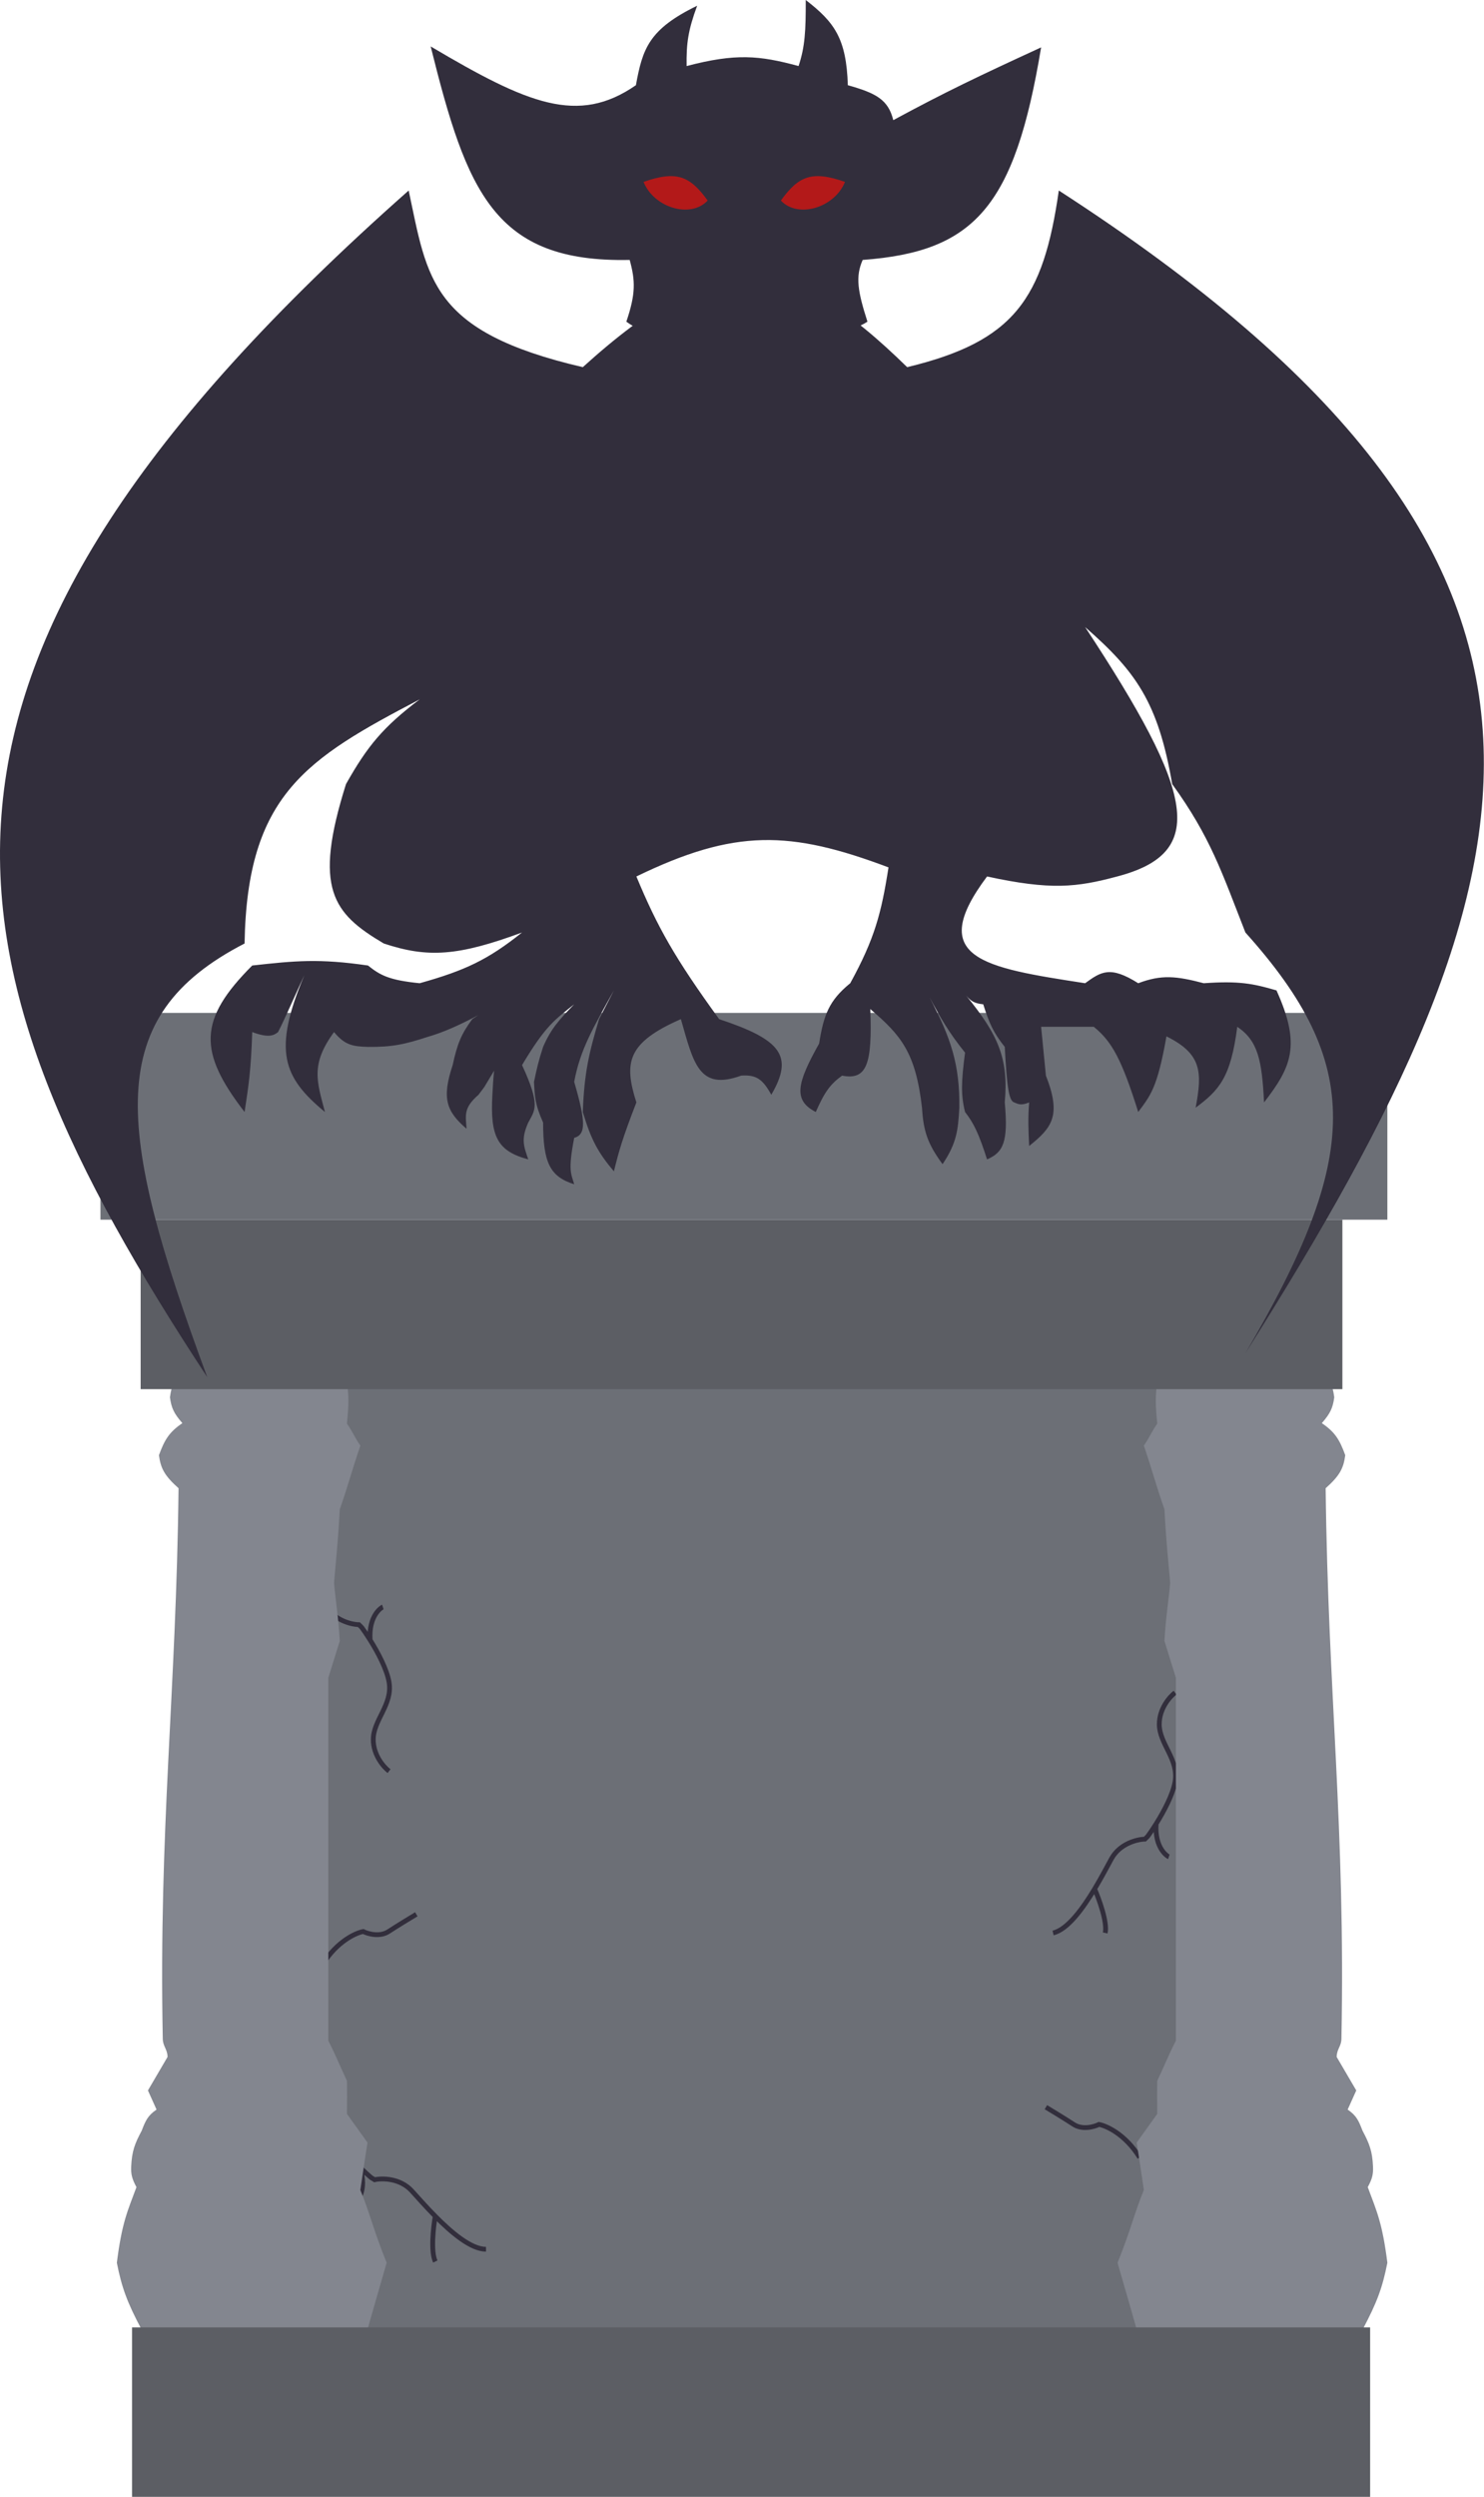<svg width="1551" height="2608" viewBox="0 0 1551 2608" fill="none" xmlns="http://www.w3.org/2000/svg">
<g id="garg-normal">
<path id="Vector 48" d="M1212.79 2432.83C1199.13 2430.55 637.767 2431.93 355.362 2432.91L392.612 2363.45L341.394 2287.5L355.362 2238.03L315.319 2208.05V2173.57L279 2131.59V2078.12V1752.32L301.35 1714.34L290.175 1653.38L301.35 1576.92L341.394 1510.46L315.319 1487.47C319.12 1469.12 318.551 1459.53 315.319 1443H1305.24V1478.98L1271.71 1524.45L1322 1561.93L1305.24 1733.83V1849.76V1930.21L1286.61 2004.67L1305.24 2133.59L1271.71 2155.08L1224.22 2287.5L1175.79 2363.45C1187.47 2386.17 1210.14 2429.74 1212.79 2432.83C1212.96 2432.85 1213.04 2432.88 1213.04 2432.91C1213.04 2433.05 1212.96 2433.02 1212.79 2432.83Z" fill="#6C6F76"/>
<path id="Vector 49" d="M1228.12 1768C1222.62 1772.17 1211.62 1784.6 1211.62 1801C1211.62 1821.5 1232.12 1837.5 1228.12 1861C1225.84 1874.39 1216.49 1891.96 1208.34 1905M1100.62 2019C1115.7 2015.54 1131.58 1993.71 1144.03 1973M1144.03 1973C1151.38 1960.77 1157.53 1948.93 1161.62 1941.5C1170.42 1925.5 1188.62 1921.17 1196.62 1921L1199.62 1918C1201.97 1914.79 1205.06 1910.26 1208.34 1905M1144.03 1973C1148.72 1983.67 1157.52 2007.8 1155.12 2019M1208.34 1905C1206.62 1931 1220.62 1939.17 1221.62 1939.5" stroke="#322E3C" stroke-width="5"/>
<path id="Vector 71" d="M406.617 1850C401.117 1845.83 390.117 1833.4 390.117 1817C390.117 1796.5 410.617 1780.5 406.617 1757C404.338 1743.61 394.987 1726.04 386.845 1713M279.117 1599C294.205 1602.46 310.083 1624.29 322.527 1645M322.527 1645C329.879 1657.23 336.032 1669.07 340.117 1676.5C348.917 1692.5 367.117 1696.83 375.117 1697L378.117 1700C380.466 1703.21 383.557 1707.74 386.845 1713M322.527 1645C327.224 1634.33 336.017 1610.2 333.617 1599M386.845 1713C385.117 1687 399.117 1678.83 400.117 1678.5" stroke="#322E3C" stroke-width="5"/>
<path id="Vector 70" d="M324.803 2135.53C331.131 2138.28 344.755 2147.77 348.626 2163.71C353.466 2183.63 337.322 2204.01 346.756 2225.91C352.133 2238.38 365.367 2253.25 376.357 2263.99M507.951 2349.34C492.473 2349.54 471.89 2332.08 454.908 2314.89M454.908 2314.89C444.877 2304.74 436.103 2294.69 430.38 2288.43C418.052 2274.96 399.343 2275.05 391.53 2276.77L387.906 2274.57C384.866 2272 380.794 2268.33 376.357 2263.99M454.908 2314.89C452.863 2326.36 450.015 2351.89 454.991 2362.21M376.357 2263.99C384.173 2288.85 372.496 2300.09 371.603 2300.65" stroke="#322E3C" stroke-width="5"/>
<path id="Vector 50" d="M337.117 2052C351.917 2028 371.617 2019 379.617 2017.5C384.617 2020 396.917 2023.5 406.117 2017.5C415.317 2011.5 429.284 2003 435.117 1999.5" stroke="#322E3C" stroke-width="5"/>
<path id="Vector 72" d="M1191.12 2253.5C1176.32 2229.5 1156.62 2220.5 1148.62 2219C1143.62 2221.5 1131.32 2225 1122.12 2219C1112.92 2213 1098.95 2204.5 1093.12 2201" stroke="#322E3C" stroke-width="5"/>
<path id="Vector 54" d="M384.117 2433L148.117 2433.5C132.809 2404.73 127.262 2389.43 122.117 2363.5C127.435 2321.52 133.244 2309.69 142.617 2284.5C137.879 2275.71 136.788 2271.03 137.117 2263C137.813 2246.91 140.923 2238.98 148.117 2225.5C152.013 2215.42 154.269 2209.82 163.617 2203.5L154.617 2183.5L175.117 2148.5C174.962 2140.21 170.253 2137.54 170.117 2129.5C165.818 1908.44 184.104 1770.93 186.617 1554.5C171.938 1541.4 167.987 1533.82 166.117 1520C172.098 1503.58 176.969 1495.78 190.617 1486.5C181.827 1476.51 179.071 1470.57 177.617 1459.5C179.39 1446.18 182.565 1440.16 190.617 1431L362.617 1442.5C364.684 1459.88 364.563 1466.56 362.617 1487C369.128 1496.45 370.689 1501.44 376.617 1510C368.074 1534.92 363.702 1552.19 355.117 1576.5C352.985 1615.45 351.271 1627.33 349.117 1653.5C351.029 1674.47 353.527 1687.9 355.117 1714C350.19 1730.07 347.816 1737.25 343.117 1752.5V2131.5C350.857 2146.59 355.522 2158.5 362.617 2173.5C362.844 2187.07 362.694 2192.94 362.617 2208L384.117 2238C380.984 2257.32 379.824 2266.24 376.617 2287.5C386.674 2311.95 390.489 2330.02 404.117 2363.5C395.583 2393.26 391.215 2407.9 384.117 2433Z" fill="#83868F"/>
<path id="Vector 59" d="M1188 2433L1424 2433.5C1439.31 2404.73 1444.86 2389.43 1450 2363.5C1444.68 2321.52 1438.87 2309.69 1429.5 2284.5C1434.24 2275.71 1435.33 2271.03 1435 2263C1434.3 2246.91 1431.19 2238.98 1424 2225.5C1420.1 2215.42 1417.85 2209.82 1408.5 2203.5L1417.5 2183.5L1397 2148.5C1397.15 2140.21 1401.86 2137.54 1402 2129.5C1406.3 1908.44 1388.01 1770.93 1385.5 1554.5C1400.18 1541.4 1404.13 1533.82 1406 1520C1400.02 1503.58 1395.15 1495.78 1381.5 1486.5C1390.29 1476.51 1393.05 1470.57 1394.5 1459.5C1392.73 1446.18 1389.55 1440.16 1381.5 1431L1209.5 1442.5C1207.43 1459.88 1207.55 1466.56 1209.5 1487C1202.99 1496.45 1201.43 1501.44 1195.5 1510C1204.04 1534.92 1208.42 1552.19 1217 1576.5C1219.13 1615.45 1220.85 1627.33 1223 1653.5C1221.09 1674.47 1218.59 1687.9 1217 1714C1221.93 1730.07 1224.3 1737.25 1229 1752.5V2131.5C1221.26 2146.59 1216.6 2158.5 1209.5 2173.5C1209.27 2187.07 1209.42 2192.94 1209.5 2208L1188 2238C1191.13 2257.32 1192.29 2266.24 1195.5 2287.5C1185.44 2311.95 1181.63 2330.02 1168 2363.5C1176.53 2393.26 1180.9 2407.9 1188 2433Z" fill="#83868F"/>
<rect id="Rectangle 139" x="147" y="1274" width="1256" height="177" fill="#5C5E64"/>
<rect id="Rectangle 141" x="138" y="2431" width="1294" height="177" fill="#5C5E64"/>
<rect id="Rectangle 140" x="105" y="1058" width="1345" height="216" fill="#6C6F76"/>
<g id="Group 109">
<path id="Vector 67" d="M707.107 671.949C694.636 627.172 903.616 610.946 890.107 659.949C876.599 708.952 719.578 716.726 707.107 671.949Z" fill="#322E3C" stroke="black"/>
<path id="Vector 60" d="M641.618 1223.5C624.839 1203.64 617.693 1190.2 609.118 1161.5C610.688 1120.17 615.58 1099.73 626.118 1064.5L641.618 1034.5C620.224 1073.27 606.523 1095.49 600.118 1130C612.267 1171.75 612.565 1185.04 600.118 1188.5C593.469 1223.08 596.896 1225.64 600.118 1237C574.808 1228.98 567.675 1214.61 567.618 1172.5C558.876 1152.92 558.909 1144.87 558.118 1130C561.028 1116.16 562.76 1108.34 567.618 1093.5C575.95 1074.31 584.491 1065.16 600.118 1049C580.863 1064.47 570.658 1070.42 545.618 1112.5C565.286 1154.98 559.006 1159.55 552.118 1172.5C544.251 1190.03 547.492 1197.43 552.118 1211C520.137 1202.44 512.091 1187.49 514.618 1143.5C515.109 1133.91 515.609 1125.88 516.417 1118.37L506.118 1135.5L500.118 1143.5C484.025 1157.41 486.769 1165.16 487.618 1179C466.28 1160.77 461.619 1146.94 473.118 1112.5C477.776 1090.8 482.02 1080.07 493.618 1064.5C495.731 1063.07 497.8 1061.68 499.831 1060.32C480.069 1070.86 463.067 1078.44 447.118 1083C423.33 1090.78 409.753 1093.79 384.618 1093.5C369.11 1093.01 360.642 1091.98 349.118 1078C324.309 1111.84 331.244 1129.59 339.618 1161.5C296.086 1125.48 284.585 1098.01 318.118 1018.5C301.968 1054.24 293.997 1071.77 290.618 1078C286.271 1081.61 280.553 1084.38 263.618 1078C262.275 1117.89 259.913 1133.36 255.796 1160.34L255.618 1161.5C207.265 1098.83 206.86 1065.21 263.618 1008.5C308.36 1003.52 333.614 1001.06 384.618 1008.5C397.505 1018.84 406.917 1023.81 438.618 1027C486.375 1013.64 510.05 1002.36 545.618 974C478.523 998.749 447.073 1000.73 401.118 985.5C347.962 954.034 327.058 928.471 361.618 819C384.031 779.22 400.34 759.468 438.618 730.5C320.593 792.322 258.199 830.046 255.618 985.5C107.794 1061.68 119.627 1176.34 216.618 1438.5C-69.778 1002.64 -138.852 699.405 427.118 199C446.875 291.321 449.512 346.415 609.118 383.5C751.848 254.43 825.364 263.355 948.118 383.5C1059.77 356.651 1090.39 312.54 1106.62 199C1708.09 587.754 1621.51 907.682 1301.62 1413.5C1422.78 1207.51 1424.66 1110.85 1301.62 974C1276.9 910.876 1265.17 874.417 1225.12 819C1210.42 733.307 1186.88 701.16 1134.12 655C1249.18 829.77 1262 890.731 1167.62 915.5C1125.11 926.901 1098.16 929.946 1031.62 915.5C967.552 1001.02 1027.07 1010.48 1134.12 1027C1150.77 1014.9 1160.24 1008.45 1189.62 1027C1213.92 1017.81 1229.35 1019.43 1258.12 1027C1294.81 1024.38 1309.77 1027.36 1334.12 1034.5C1360.2 1092.08 1349.48 1114.69 1321.12 1151.5C1318.91 1107.51 1314.84 1087.11 1293.12 1072.5C1286.34 1125.71 1274.06 1138.76 1249.62 1157C1256.6 1119.82 1256.17 1100.83 1219.12 1082.5C1209.45 1137.16 1202.21 1144.38 1189.62 1161.5C1172.5 1107.04 1162.25 1087.85 1143.12 1072.5H1088.12L1093.12 1123.5C1109.55 1165.27 1099.51 1177.88 1075.62 1197C1074.77 1178.6 1074.31 1168.31 1075.62 1151.5C1068.6 1154.33 1065.32 1154.04 1060.12 1151.5C1054.47 1150.14 1052.4 1135.74 1050.12 1093.5C1038.22 1078.67 1033.77 1068.52 1027.62 1049C1019 1048.17 1014.91 1046 1009.78 1039.92C1043.63 1081.4 1054.19 1105.93 1050.12 1151.5C1053.99 1193.26 1048.4 1203.71 1031.62 1211C1022.96 1184.12 1017.92 1173.45 1008.62 1161.5C1004.2 1143.87 1004.62 1129.7 1008.62 1099.5C991.231 1077.92 982.722 1062.68 971.524 1041.76C993.62 1083.89 1003.22 1111.53 1002.62 1157C1001.36 1180.92 999.719 1194.19 985.118 1216C969.545 1194.79 965.143 1181.8 963.618 1157C956.999 1099.04 941.375 1081.14 909.618 1054C911.645 1110.96 906.304 1128.62 880.118 1123.5C867.586 1132.52 861.636 1140.97 852.618 1161.5C828.789 1149.26 832.723 1131.64 856.118 1090C860.887 1059.79 866.582 1044.99 888.618 1027C914.187 980.451 921.133 953.829 928.618 906C825.783 867.326 768.09 865.518 665.118 915.5C687.111 968.389 705.295 1000.67 751.618 1064.5C816.326 1085.95 829.898 1102.88 806.118 1143.5C797.209 1127.31 790.536 1122.38 774.618 1123.5C730.265 1139.64 724.786 1110.22 711.618 1064.5C655.4 1089.13 651.846 1109.81 665.118 1151.5C650.115 1190.19 646.798 1202.64 641.618 1223.5Z" fill="#322E3C"/>
<g id="Group 108">
<g id="garg_face">
<path id="Vector 61" d="M658.117 271.5C516.582 274.535 487.909 200.498 450.117 48.5C551.948 108.793 604.231 130.77 664.617 89C671.552 51.134 677.885 30.643 728.617 6C719.189 31.576 717.242 45.283 717.617 69C768.831 55.548 793.51 57.841 834.617 69C841.402 48.699 842.169 32.079 842.117 0C872.162 23.235 884.583 40.213 886.117 89C915.673 97.302 928.321 104.071 933.617 125.5C988.409 95.879 1023.01 79.451 1088.12 49.5C1060.47 216.23 1018.49 262.854 901.617 271.5C893.903 288.992 896.409 304.239 906.617 336C896.591 342.401 888.549 344.331 871.617 346C841.073 384.655 820.676 393.551 781.117 397C739.347 391.867 718.55 378.51 683.617 346C671.418 345.833 665.126 343.514 654.617 336C664.602 306.596 664.016 293.136 658.117 271.5Z" fill="#322E3C"/>
<g id="Group 106">
<g id="Group 105">
<path id="Vector 62" d="M672.617 190C706.804 178.014 720.956 183.528 739.617 209.5C721.324 228.816 683.163 216.524 672.617 190Z" fill="#B31919"/>
<path id="Vector 63" d="M883.117 190C848.931 178.014 834.778 183.528 816.117 209.5C834.41 228.816 872.571 216.524 883.117 190Z" fill="#B31919"/>
</g>
</g>
</g>
</g>
</g>
</g>
</svg>
